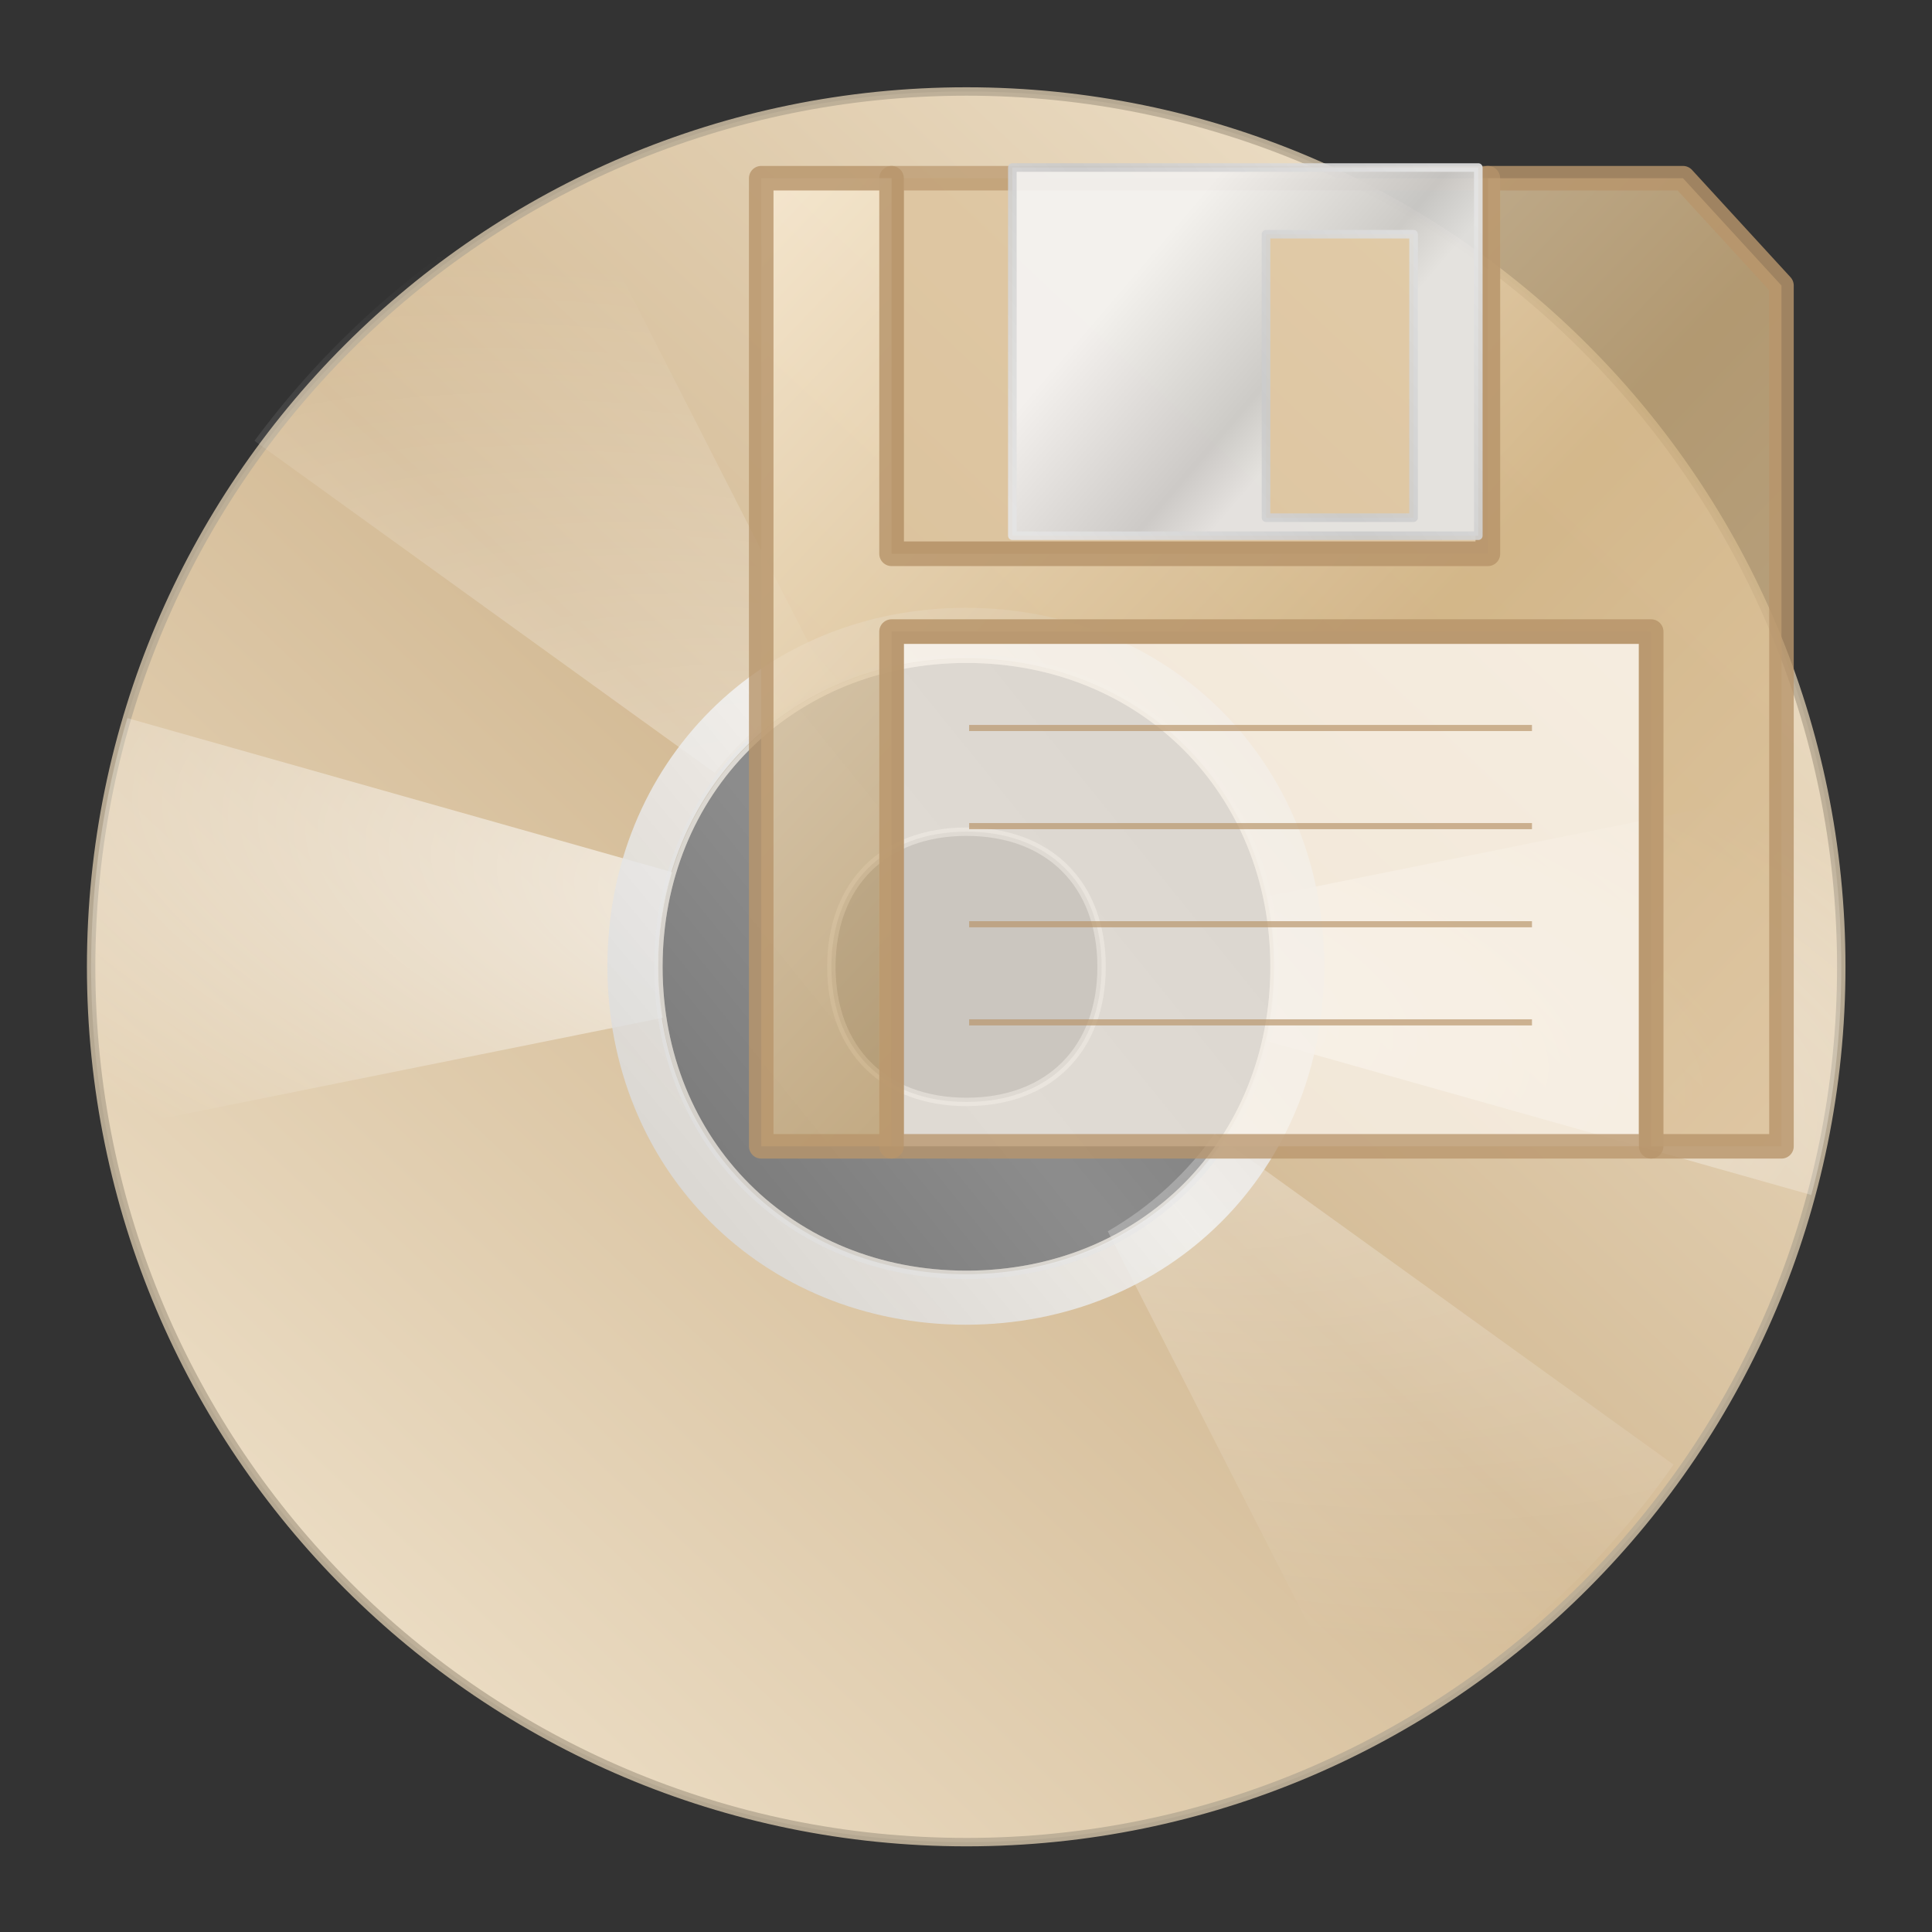 <?xml version="1.0" encoding="UTF-8" standalone="no"?>
<!-- Created with Inkscape (http://www.inkscape.org/) -->
<svg
   xmlns:dc="http://purl.org/dc/elements/1.1/"
   xmlns:cc="http://creativecommons.org/ns#"
   xmlns:rdf="http://www.w3.org/1999/02/22-rdf-syntax-ns#"
   xmlns:svg="http://www.w3.org/2000/svg"
   xmlns="http://www.w3.org/2000/svg"
   xmlns:xlink="http://www.w3.org/1999/xlink"
   xmlns:sodipodi="http://sodipodi.sourceforge.net/DTD/sodipodi-0.dtd"
   xmlns:inkscape="http://www.inkscape.org/namespaces/inkscape"
   width="128"
   height="128"
   id="svg13405"
   sodipodi:version="0.32"
   inkscape:version="0.46"
   version="1.0"
   sodipodi:docname="disks.svg"
   inkscape:output_extension="org.inkscape.output.svg.inkscape">
  <rect width="100%" height="100%" fill="#333333" stroke="none"/>
  <defs
     id="defs13407">
    <linearGradient
       id="linearGradient3898">
      <stop
         style="stop-color:#e5e5e5;stop-opacity:1;"
         offset="0"
         id="stop3900" />
      <stop
         id="stop3902"
         offset="0.478"
         style="stop-color:#cbcbcb;stop-opacity:1;" />
      <stop
         style="stop-color:#e5e5e5;stop-opacity:1;"
         offset="1"
         id="stop3904" />
    </linearGradient>
    <linearGradient
       id="linearGradient3882">
      <stop
         id="stop3884"
         offset="0"
         style="stop-color:#f6f6f6;stop-opacity:1;" />
      <stop
         style="stop-color:#cbcbcb;stop-opacity:1;"
         offset="0.757"
         id="stop3886" />
      <stop
         id="stop3888"
         offset="1"
         style="stop-color:#e5e5e5;stop-opacity:1;" />
    </linearGradient>
    <linearGradient
       id="linearGradient3866">
      <stop
         id="stop3868"
         offset="0"
         style="stop-color:#f8ead2;stop-opacity:1;" />
      <stop
         style="stop-color:#cfb07f;stop-opacity:1;"
         offset="0.559"
         id="stop3870" />
      <stop
         id="stop3872"
         offset="1"
         style="stop-color:#dcc29b;stop-opacity:1;" />
    </linearGradient>
    <linearGradient
       id="linearGradient3184">
      <stop
         id="stop3186"
         offset="0"
         style="stop-color:#cacaca;stop-opacity:1;" />
      <stop
         style="stop-color:#f3f3f3;stop-opacity:1;"
         offset="0.5"
         id="stop3192" />
      <stop
         id="stop3188"
         offset="1"
         style="stop-color:#cdcdcd;stop-opacity:1;" />
    </linearGradient>
    <linearGradient
       id="linearGradient3202">
      <stop
         style="stop-color:#cacaca;stop-opacity:1;"
         offset="0"
         id="stop3204" />
      <stop
         id="stop3206"
         offset="0.5"
         style="stop-color:#f3f3f3;stop-opacity:1;" />
      <stop
         style="stop-color:#cdcdcd;stop-opacity:1;"
         offset="1"
         id="stop3208" />
    </linearGradient>
    <linearGradient
       id="linearGradient3225">
      <stop
         id="stop3227"
         offset="0"
         style="stop-color:#f8ead2;stop-opacity:1;" />
      <stop
         style="stop-color:#dcc29b;stop-opacity:1;"
         offset="0.5"
         id="stop3229" />
      <stop
         id="stop3231"
         offset="1"
         style="stop-color:#f8ead2;stop-opacity:1;" />
    </linearGradient>
    <linearGradient
       id="linearGradient3240"
       inkscape:collect="always">
      <stop
         id="stop3242"
         offset="0"
         style="stop-color:#ffffff;stop-opacity:1;" />
      <stop
         id="stop3244"
         offset="1"
         style="stop-color:#ffffff;stop-opacity:0;" />
    </linearGradient>
    <linearGradient
       inkscape:collect="always"
       id="linearGradient3254">
      <stop
         style="stop-color:#ffffff;stop-opacity:1;"
         offset="0"
         id="stop3256" />
      <stop
         style="stop-color:#ffffff;stop-opacity:0;"
         offset="1"
         id="stop3258" />
    </linearGradient>
    <linearGradient
       inkscape:collect="always"
       xlink:href="#linearGradient3225"
       id="linearGradient3084"
       gradientUnits="userSpaceOnUse"
       gradientTransform="matrix(0.722,0,0,0.722,37.554,43.149)"
       x1="18.689"
       y1="101.235"
       x2="101.76"
       y2="12.846" />
    <radialGradient
       inkscape:collect="always"
       xlink:href="#linearGradient3240"
       id="radialGradient3086"
       gradientUnits="userSpaceOnUse"
       gradientTransform="matrix(1.013,0.218,-7.206847e-2,0.335,22.383,52.35)"
       cx="67.422"
       cy="61.734"
       fx="67.422"
       fy="61.734"
       r="52.016" />
    <radialGradient
       inkscape:collect="always"
       xlink:href="#linearGradient3254"
       id="radialGradient3088"
       gradientUnits="userSpaceOnUse"
       gradientTransform="matrix(0.975,0.352,-0.165,0.458,30.731,35.617)"
       cx="67.422"
       cy="61.734"
       fx="67.422"
       fy="61.734"
       r="52.016" />
    <linearGradient
       inkscape:collect="always"
       xlink:href="#linearGradient3184"
       id="linearGradient3090"
       gradientUnits="userSpaceOnUse"
       x1="52.234"
       y1="91.258"
       x2="107.939"
       y2="45.062" />
    <linearGradient
       inkscape:collect="always"
       xlink:href="#linearGradient3202"
       id="linearGradient3092"
       gradientUnits="userSpaceOnUse"
       gradientTransform="matrix(0.722,0,0,0.722,37.554,43.149)"
       x1="48.367"
       y1="73.582"
       x2="77.29"
       y2="50.222" />
    <linearGradient
       inkscape:collect="always"
       xlink:href="#linearGradient3866"
       id="linearGradient3094"
       gradientUnits="userSpaceOnUse"
       gradientTransform="matrix(0.701,0,0,0.701,-80.769,59.113)"
       x1="163.429"
       y1="-48.844"
       x2="244.071"
       y2="27.675" />
    <linearGradient
       inkscape:collect="always"
       xlink:href="#linearGradient3882"
       id="linearGradient3096"
       gradientUnits="userSpaceOnUse"
       gradientTransform="matrix(0.701,0,0,0.701,-80.769,59.113)"
       x1="191.401"
       y1="-42.157"
       x2="205.616"
       y2="-29.981" />
    <linearGradient
       inkscape:collect="always"
       xlink:href="#linearGradient3898"
       id="linearGradient3098"
       gradientUnits="userSpaceOnUse"
       gradientTransform="matrix(0.701,0,0,0.701,-80.769,59.113)"
       x1="183.352"
       y1="-22.69"
       x2="218.473"
       y2="-50.368" />
  </defs>
  <sodipodi:namedview
     id="base"
     pagecolor="#ffffff"
     bordercolor="#666666"
     borderopacity="1.0"
     gridtolerance="10000"
     guidetolerance="10"
     objecttolerance="10"
     inkscape:pageopacity="0.0"
     inkscape:pageshadow="2"
     inkscape:zoom="2.8"
     inkscape:cx="58.101102"
     inkscape:cy="44.282875"
     inkscape:document-units="px"
     inkscape:current-layer="layer1"
     showgrid="false"
     inkscape:showpageshadow="false"
     inkscape:window-width="1280"
     inkscape:window-height="956"
     inkscape:window-x="0"
     inkscape:window-y="46" />
  <g
     inkscape:label="Layer 1"
     inkscape:groupmode="layer"
     id="layer1">
    <rect
       style="opacity:0.595;fill:#ffffff;fill-opacity:1;fill-rule:nonzero;stroke:none;stroke-width:0.3;stroke-linejoin:miter;marker:none;marker-start:none;marker-mid:none;marker-end:none;stroke-miterlimit:4;stroke-dasharray:none;stroke-dashoffset:0;stroke-opacity:1;visibility:visible;display:inline;overflow:visible;enable-background:accumulate"
       id="rect3326"
       width="0.287"
       height="0"
       x="297.169"
       y="-5.525"
       rx="0.984"
       ry="0" />
    <g
       id="g3064"
       transform="matrix(0.911,0,0,0.911,5.719,5.719)">
      <g
         transform="matrix(1.694,0,0,1.694,-82.116,-85.336)"
         id="g4229">
        <path
           style="opacity:0.95;fill:url(#linearGradient3084);fill-opacity:1;fill-rule:nonzero;stroke:#bcaf97;stroke-width:0.361;stroke-linecap:butt;stroke-linejoin:miter;marker:none;marker-start:none;marker-mid:none;marker-end:none;stroke-miterlimit:4;stroke-dasharray:none;stroke-dashoffset:0;stroke-opacity:1;visibility:visible;display:inline;overflow:visible;enable-background:accumulate"
           d="M 86.26,50.597 C 65.52,50.597 48.681,67.435 48.681,88.176 C 48.681,108.916 65.52,125.754 86.26,125.754 C 107,125.754 123.816,108.916 123.816,88.176 C 123.816,67.435 107,50.597 86.26,50.597 z M 86.26,74.95 C 93.817,74.95 99.486,80.619 99.486,88.176 C 99.486,95.732 93.817,101.401 86.26,101.401 C 78.703,101.401 73.034,95.732 73.034,88.176 C 73.034,80.619 78.703,74.95 86.26,74.95 z"
           id="path2383" />
        <path
           style="opacity:0.808;fill:url(#radialGradient3086);fill-opacity:1;fill-rule:nonzero;stroke:none;stroke-width:1.5;stroke-linecap:butt;stroke-linejoin:miter;marker:none;marker-start:none;marker-mid:none;marker-end:none;stroke-miterlimit:4;stroke-dasharray:none;stroke-dashoffset:0;stroke-opacity:1;visibility:visible;display:inline;overflow:visible;enable-background:accumulate"
           d="M 50.239,77.5 C 49.235,80.886 48.681,84.466 48.681,88.176 C 48.681,90.57 48.907,92.902 49.336,95.172 L 73.215,90.365 C 73.106,89.653 73.034,88.928 73.034,88.176 C 73.034,86.741 73.238,85.386 73.621,84.113 L 50.239,77.5 z M 122.981,80.344 L 99.17,85.151 C 99.38,86.12 99.486,87.124 99.486,88.176 C 99.486,89.286 99.358,90.341 99.125,91.358 L 122.53,97.971 C 123.371,94.848 123.816,91.563 123.816,88.176 C 123.816,85.486 123.519,82.874 122.981,80.344 z"
           id="path3233" />
        <path
           id="path3250"
           d="M 69.273,54.248 C 66.107,55.813 63.104,57.839 60.383,60.36 C 58.626,61.987 57.068,63.737 55.694,65.595 L 75.448,79.847 C 75.896,79.283 76.379,78.738 76.931,78.226 C 77.984,77.251 79.116,76.48 80.31,75.896 L 69.273,54.248 z M 116.618,109.548 L 96.91,95.346 C 96.342,96.158 95.678,96.918 94.906,97.633 C 94.091,98.387 93.23,99.01 92.326,99.53 L 103.379,121.195 C 106.242,119.69 108.954,117.785 111.439,115.483 C 113.412,113.655 115.127,111.661 116.618,109.548 z"
           style="opacity:0.425;fill:url(#radialGradient3088);fill-opacity:1;fill-rule:nonzero;stroke:none;stroke-width:1.5;stroke-linecap:butt;stroke-linejoin:miter;marker:none;marker-start:none;marker-mid:none;marker-end:none;stroke-miterlimit:4;stroke-dasharray:none;stroke-dashoffset:0;stroke-opacity:1;visibility:visible;display:inline;overflow:visible;enable-background:accumulate" />
        <path
           sodipodi:type="inkscape:offset"
           inkscape:radius="-32.226273"
           inkscape:original="M 78.03125 14.34375 C 49.314633 14.34375 26 37.658383 26 66.375 C 26 95.091617 49.314633 118.40625 78.03125 118.40625 C 106.74787 118.40625 130.0625 95.091617 130.0625 66.375 C 130.0625 37.658383 106.74787 14.34375 78.03125 14.34375 z "
           style="opacity:0.85;fill:none;fill-opacity:1;fill-rule:nonzero;stroke:url(#linearGradient3090);stroke-width:3;stroke-linecap:butt;stroke-linejoin:miter;marker:none;marker-start:none;marker-mid:none;marker-end:none;stroke-miterlimit:4;stroke-dasharray:none;stroke-dashoffset:0;stroke-opacity:1;visibility:visible;display:inline;overflow:visible;enable-background:accumulate"
           id="path2387"
           d="M 78.031,46.562 C 66.757,46.562 58.219,55.101 58.219,66.375 C 58.219,77.649 66.757,86.188 78.031,86.188 C 89.305,86.188 97.844,77.649 97.844,66.375 C 97.844,55.101 89.305,46.562 78.031,46.562 z"
           transform="matrix(0.722,0,0,0.722,29.894,40.23)" />
        <path
           style="opacity:0.467;fill:url(#linearGradient3092);fill-opacity:1;fill-rule:nonzero;stroke:#e7e7e7;stroke-width:0.361;stroke-linecap:butt;stroke-linejoin:miter;marker:none;marker-start:none;marker-mid:none;marker-end:none;stroke-miterlimit:4;stroke-dasharray:none;stroke-dashoffset:0;stroke-opacity:1;visibility:visible;display:inline;overflow:visible;enable-background:accumulate"
           d="M 86.26,74.95 C 78.703,74.95 73.034,80.619 73.034,88.176 C 73.034,95.732 78.703,101.401 86.26,101.401 C 93.817,101.401 99.486,95.732 99.486,88.176 C 99.486,80.619 93.817,74.95 86.26,74.95 z M 86.26,82.375 C 89.806,82.375 92.061,84.63 92.061,88.176 C 92.061,91.721 89.806,93.976 86.26,93.976 C 82.715,93.976 80.46,91.721 80.46,88.176 C 80.46,84.63 82.715,82.375 86.26,82.375 z"
           id="path3166" />
      </g>
      <g
         transform="matrix(0.604,0,0,0.604,47.513,3.121)"
         inkscape:label="Layer 1"
         id="g3051">
        <rect
           style="opacity:0.595;fill:#ffffff;fill-opacity:1;fill-rule:nonzero;stroke:none;stroke-width:0.3;stroke-linejoin:miter;marker:none;marker-start:none;marker-mid:none;marker-end:none;stroke-miterlimit:4;stroke-dasharray:none;stroke-dashoffset:0;stroke-opacity:1;visibility:visible;display:inline;overflow:visible;enable-background:accumulate"
           id="rect3053"
           width="0.287"
           height="0"
           x="93.075"
           y="31.934"
           rx="0.984"
           ry="0" />
        <g
           id="g2589"
           transform="matrix(2.107,0,0,2.107,-66.672,-43.436)">
          <path
             id="path3822"
             d="M 83.732,78.736 L 83.732,49.323 L 40.324,49.323 L 40.324,78.736 L 83.732,78.736 z"
             style="opacity:0.765;fill:#f9f3ea;fill-opacity:1;fill-rule:nonzero;stroke:#b8956b;stroke-width:1.402;stroke-linecap:round;stroke-linejoin:round;marker:none;marker-start:none;marker-mid:none;marker-end:none;stroke-miterlimit:4;stroke-dashoffset:0;stroke-opacity:1;visibility:visible;display:inline;overflow:visible;enable-background:accumulate" />
          <path
             id="path3831"
             d="M 40.324,23.413 L 40.324,44.877 L 74.402,44.877 L 74.402,23.413 L 40.324,23.413 z"
             style="opacity:0.689;fill:#dcc29b;fill-opacity:1;fill-rule:nonzero;stroke:#b8956b;stroke-width:1.402;stroke-linecap:round;stroke-linejoin:round;marker:none;marker-start:none;marker-mid:none;marker-end:none;stroke-miterlimit:4;stroke-dashoffset:0;stroke-opacity:1;visibility:visible;display:inline;overflow:visible;enable-background:accumulate" />
          <path
             id="rect3814"
             d="M 32.877,23.413 L 32.877,78.736 L 40.324,78.736 L 40.324,49.323 L 83.732,49.323 L 83.732,78.736 L 91.179,78.736 L 91.179,29.546 L 85.55,23.413 L 74.402,23.413 L 74.402,44.877 L 40.324,44.877 L 40.324,23.413 L 32.877,23.413 z"
             style="opacity:0.81;fill:url(#linearGradient3094);fill-opacity:1;fill-rule:nonzero;stroke:#b8956b;stroke-width:1.402;stroke-linecap:round;stroke-linejoin:round;marker:none;marker-start:none;marker-mid:none;marker-end:none;stroke-miterlimit:4;stroke-dashoffset:0;stroke-opacity:1;visibility:visible;display:inline;overflow:visible;enable-background:accumulate" />
          <path
             id="path3833"
             d="M 47.227,22.804 L 47.227,43.843 L 73.854,43.843 L 73.854,22.804 L 47.227,22.804 z M 61.723,26.614 L 70.155,26.614 L 70.155,42.814 L 61.723,42.814 L 61.723,26.614 z"
             style="opacity:0.9;fill:url(#linearGradient3096);fill-opacity:1;fill-rule:nonzero;stroke:url(#linearGradient3098);stroke-width:0.491;stroke-linecap:round;stroke-linejoin:round;marker:none;marker-start:none;marker-mid:none;marker-end:none;stroke-miterlimit:4;stroke-dasharray:none;stroke-dashoffset:0;stroke-opacity:1;visibility:visible;display:inline;overflow:visible;enable-background:accumulate" />
          <path
             id="path3906"
             d="M 44.757,54.832 L 76.921,54.832"
             style="opacity:0.689;fill:none;fill-rule:evenodd;stroke:#b8956b;stroke-width:0.35;stroke-linecap:butt;stroke-linejoin:miter;stroke-miterlimit:4;stroke-dasharray:none;stroke-opacity:1" />
          <path
             style="opacity:0.689;fill:none;fill-rule:evenodd;stroke:#b8956b;stroke-width:0.35;stroke-linecap:butt;stroke-linejoin:miter;stroke-miterlimit:4;stroke-dasharray:none;stroke-opacity:1"
             d="M 44.757,60.439 L 76.921,60.439"
             id="path3908" />
          <path
             id="path3910"
             d="M 44.757,66.046 L 76.921,66.046"
             style="opacity:0.689;fill:none;fill-rule:evenodd;stroke:#b8956b;stroke-width:0.35;stroke-linecap:butt;stroke-linejoin:miter;stroke-miterlimit:4;stroke-dasharray:none;stroke-opacity:1" />
          <path
             style="opacity:0.689;fill:none;fill-rule:evenodd;stroke:#b8956b;stroke-width:0.35;stroke-linecap:butt;stroke-linejoin:miter;stroke-miterlimit:4;stroke-dasharray:none;stroke-opacity:1"
             d="M 44.757,71.653 L 76.921,71.653"
             id="path3912" />
        </g>
      </g>
    </g>
  </g>
</svg>
